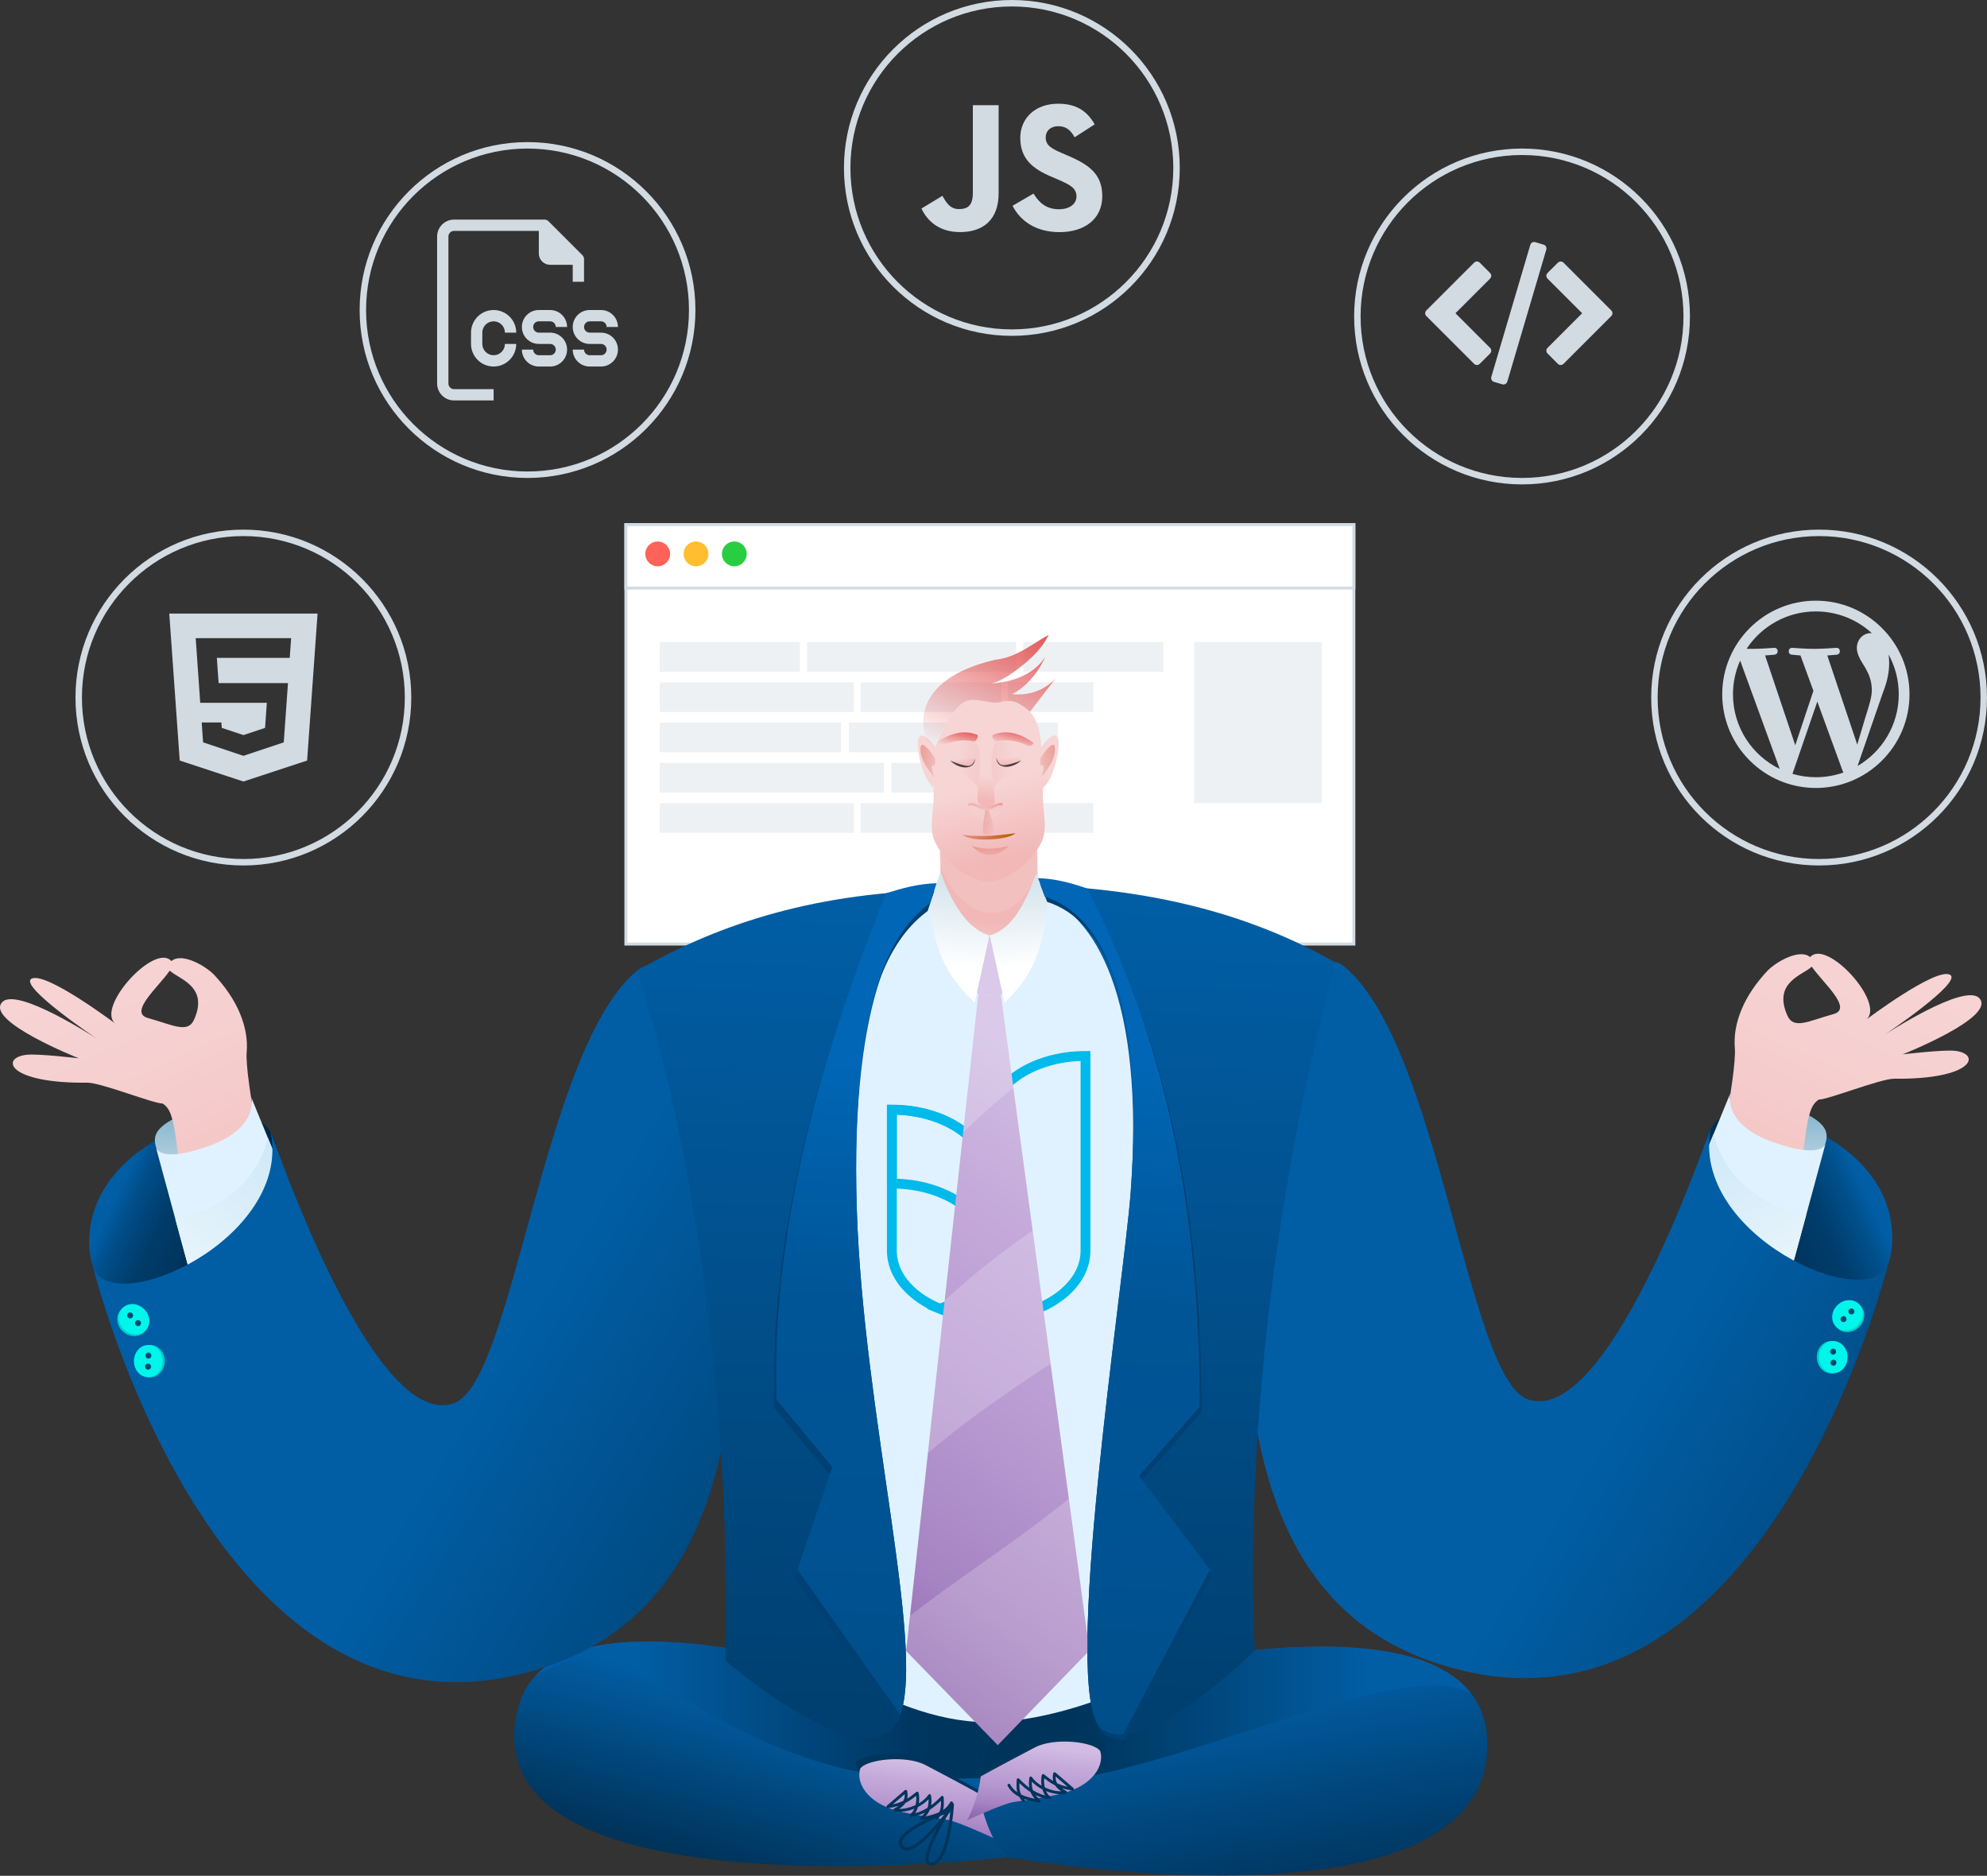 <svg width="303" height="286" viewBox="0 0 303 286" fill="none" xmlns="http://www.w3.org/2000/svg">
<rect x="0" y="0" width="303" height="286" fill="#333333" stroke="none"/>
<path d="M206.451 79.992H95.44V143.938H206.451V79.992Z" fill="white"/>
<path d="M206.677 144.164H95.215V79.766H206.677V144.164ZM95.666 143.712H206.226V80.217H95.666V143.712Z" fill="#D2DBE2"/>
<path d="M206.451 79.992H95.44V89.664H206.451V79.992Z" fill="white"/>
<path d="M206.677 89.889H95.215V79.766H206.677V89.889ZM95.666 89.438H206.226V80.217H95.666V89.438Z" fill="#D2DBE2"/>
<path d="M100.291 86.343C101.335 86.343 102.182 85.497 102.182 84.452C102.182 83.408 101.335 82.561 100.291 82.561C99.246 82.561 98.4 83.408 98.4 84.452C98.4 85.497 99.246 86.343 100.291 86.343Z" fill="#FF6259"/>
<path d="M106.135 86.343C107.179 86.343 108.026 85.497 108.026 84.452C108.026 83.408 107.179 82.561 106.135 82.561C105.09 82.561 104.243 83.408 104.243 84.452C104.243 85.497 105.09 86.343 106.135 86.343Z" fill="#FFBE2F"/>
<path d="M111.978 86.343C113.023 86.343 113.869 85.497 113.869 84.452C113.869 83.408 113.023 82.561 111.978 82.561C110.933 82.561 110.087 83.408 110.087 84.452C110.087 85.497 110.933 86.343 111.978 86.343Z" fill="#29CD41"/>
<path d="M121.967 97.887H100.594V102.41H121.967V97.887Z" fill="#EDF1F4"/>
<path d="M177.422 97.887H156.048V102.41H177.422V97.887Z" fill="#EDF1F4"/>
<path d="M154.934 97.887H123.08V102.41H154.934V97.887Z" fill="#EDF1F4"/>
<path d="M134.81 116.311H100.594V120.834H134.81V116.311Z" fill="#EDF1F4"/>
<path d="M157.294 116.311H135.92V120.834H157.294V116.311Z" fill="#EDF1F4"/>
<path d="M128.232 110.169H100.594V114.693H128.232V110.169Z" fill="#EDF1F4"/>
<path d="M161.3 110.169H129.446V114.693H161.3V110.169Z" fill="#EDF1F4"/>
<path d="M130.195 104.028H100.594V108.551H130.195V104.028Z" fill="#EDF1F4"/>
<path d="M166.734 104.028H153.698V108.551H166.734V104.028Z" fill="#EDF1F4"/>
<path d="M152.709 104.028H131.222V108.551H152.709V104.028Z" fill="#EDF1F4"/>
<path d="M130.195 122.453H100.594V126.976H130.195V122.453Z" fill="#EDF1F4"/>
<path d="M166.734 122.453H153.698V126.976H166.734V122.453Z" fill="#EDF1F4"/>
<path d="M152.709 122.453H131.222V126.976H152.709V122.453Z" fill="#EDF1F4"/>
<path d="M201.57 97.887H182.091V122.453H201.57V97.887Z" fill="#EDF1F4"/>
<path d="M155.159 263.68C155.159 263.68 85.348 235.9 79.029 260.354C70.618 292.905 153.632 283.161 153.632 283.161L155.159 263.68Z" fill="url(#paint0_linear_11100_4898)"/>
<path d="M81.678 255.47C86.603 252.869 93.088 250.641 97.167 253.927C104.459 259.801 121.307 270.131 137.29 270.941C144.753 271.32 150.542 271.168 154.593 270.899L155.16 263.68C155.159 263.68 96.016 240.146 81.678 255.47Z" fill="url(#paint1_linear_11100_4898)"/>
<path d="M153.223 259.255C153.223 259.255 227.399 236.73 226.8 266.389C226.201 296.047 153.632 283.161 153.632 283.161C146.71 275.431 149.501 267.359 153.223 259.255Z" fill="url(#paint2_linear_11100_4898)"/>
<path d="M224.346 258.222C211.566 241.539 153.222 259.255 153.222 259.255C151.307 263.424 149.639 267.585 149.413 271.695C152.313 272.467 158.061 272.747 169.275 270.131C189.525 265.406 215.681 253.079 224.346 258.222Z" fill="url(#paint3_linear_11100_4898)"/>
<path d="M149.401 273.547L149.097 272.84C149.097 272.84 146.451 271.334 140.706 268.334C137.698 266.764 131.407 267.399 130.449 268.811C131.711 273.175 133.228 274.293 136.527 275.349C139.181 276.198 145.685 276.58 145.685 276.58L149.401 273.547Z" fill="#00365C"/>
<path d="M149.401 273.546C149.401 273.546 146.851 272.11 141.107 269.11C138.099 267.54 132.128 268.254 131.169 269.667C130.525 271.688 132.062 274.83 136.927 276.125C138.548 276.556 141.939 277.09 144.378 277.445C145.989 277.68 151.467 280.235 151.467 280.235C151.467 280.235 149.78 277.13 149.401 273.546Z" fill="url(#paint4_linear_11100_4898)"/>
<path d="M140.487 277.505C140.405 277.505 140.328 277.459 140.29 277.382C140.248 277.296 140.267 277.192 140.337 277.126C140.602 276.878 140.845 276.635 141.046 276.362C140.357 276.708 139.666 276.919 138.965 276.996C138.868 277.007 138.774 276.951 138.738 276.86C138.701 276.769 138.73 276.665 138.807 276.605C139.07 276.401 139.276 276.108 139.425 275.769C138.413 276.178 137.311 276.35 136.404 276.168C136.314 276.15 136.244 276.078 136.23 275.987C136.216 275.897 136.26 275.807 136.339 275.762C136.6 275.616 136.823 275.474 137.011 275.335C136.544 275.484 136.027 275.598 135.424 275.683C135.328 275.696 135.234 275.645 135.194 275.556C135.154 275.467 135.177 275.363 135.251 275.299L137.984 272.951C138.044 272.9 138.126 272.884 138.201 272.911C138.275 272.938 138.329 273.002 138.343 273.08C138.419 273.517 138.421 273.899 138.339 274.245C138.786 273.97 139.229 273.636 139.728 273.229C139.788 273.181 139.868 273.166 139.94 273.192C140.012 273.219 140.065 273.279 140.081 273.354C140.183 273.838 140.197 274.405 140.109 274.956C140.714 274.6 141.234 274.151 141.576 273.648C141.627 273.573 141.718 273.537 141.807 273.557C141.895 273.578 141.961 273.65 141.974 273.739C142.06 274.341 142.055 274.84 141.982 275.266C142.493 274.89 143.006 274.431 143.525 273.888C143.586 273.825 143.678 273.804 143.76 273.834C143.842 273.865 143.898 273.942 143.902 274.029C143.942 274.857 143.957 275.43 143.813 275.964C144.371 275.591 144.674 275.182 144.895 274.772C144.953 274.665 145.086 274.626 145.192 274.684C145.299 274.741 145.339 274.874 145.28 274.981C144.872 275.737 144.26 276.259 143.533 276.633C143.404 276.861 143.235 277.096 143.018 277.357C142.94 277.45 142.802 277.462 142.709 277.384C142.616 277.306 142.604 277.168 142.682 277.075C142.715 277.036 142.746 276.997 142.777 276.959C142.071 277.214 141.298 277.375 140.522 277.501C140.511 277.504 140.499 277.505 140.487 277.505ZM141.793 275.931C141.632 276.323 141.403 276.647 141.135 276.945C142.028 276.762 142.704 276.541 143.224 276.295C143.475 275.8 143.511 275.326 143.487 274.551C142.92 275.105 142.357 275.564 141.793 275.931ZM139.984 275.514C139.882 275.855 139.737 276.175 139.544 276.451C140.175 276.302 140.802 276.033 141.431 275.641C141.559 275.28 141.621 274.856 141.593 274.328C141.168 274.791 140.606 275.197 139.984 275.514ZM137.109 275.805C137.912 275.821 138.807 275.601 139.61 275.221C139.724 274.76 139.756 274.261 139.71 273.807C139.135 274.261 138.613 274.622 138.051 274.909C137.84 275.226 137.53 275.518 137.109 275.805ZM137.961 273.55L136.141 275.113C136.751 274.983 137.263 274.807 137.741 274.576C137.931 274.252 137.984 273.92 137.961 273.55Z" fill="#00345B"/>
<path d="M138.282 282.144C137.891 282.144 137.568 281.991 137.323 281.689C137.074 281.382 136.995 281.022 137.097 280.646C137.676 278.506 144.343 275.975 144.627 275.869C144.725 275.832 144.836 275.863 144.899 275.946C144.962 276.03 144.963 276.145 144.901 276.23C144.727 276.469 140.609 282.084 138.321 282.144C138.308 282.143 138.295 282.144 138.282 282.144ZM144.013 276.62C141.817 277.522 137.931 279.375 137.554 280.77C137.491 281.001 137.534 281.198 137.69 281.389C137.849 281.585 138.052 281.677 138.309 281.669C139.809 281.63 142.583 278.457 144.013 276.62Z" fill="#00345B"/>
<path d="M142.022 284.434C141.582 284.434 141.365 284.217 141.26 284.032C141.109 283.767 140.651 282.96 142.812 278.829C143.856 276.835 145.022 275.005 145.033 274.987C145.091 274.897 145.203 274.856 145.305 274.889C145.408 274.922 145.475 275.02 145.469 275.128C145.468 275.151 145.337 277.421 144.88 279.672C144.245 282.794 143.298 284.397 142.064 284.434C142.05 284.434 142.036 284.434 142.022 284.434ZM144.919 276.066C143.214 278.864 141.143 282.867 141.671 283.798C141.716 283.878 141.8 283.966 142.049 283.96C143.005 283.93 143.845 282.376 144.414 279.582C144.684 278.26 144.839 276.929 144.919 276.066Z" fill="#00345B"/>
<path d="M273.686 170.985C259.933 165.415 259.933 175.239 259.933 175.239C259.933 175.239 266.126 201.294 271.332 204.811C276.54 208.328 284.903 199.488 287.942 192.658C288.58 191.223 291.742 178.298 273.686 170.985Z" fill="url(#paint5_linear_11100_4898)"/>
<path d="M263.854 169.104C263.854 169.104 264.871 165.706 272.09 168.393C278.56 170.801 278.842 172.41 278.417 174.154C277.993 175.897 274.667 178.664 269.759 176.632C264.851 174.602 263.854 169.104 263.854 169.104Z" fill="url(#paint6_linear_11100_4898)"/>
<path d="M260.631 183.763C261.402 180.434 264.868 163.597 264.547 159.808C264.219 155.935 266.023 151.729 269.499 148.04C270.776 146.684 274.428 144.56 276.03 145.93C278.546 143.068 287.561 152.969 284.6 155.446C284.6 155.446 295.14 147.516 297.334 148.608C299.467 149.67 287.368 157.786 287.368 157.786C287.368 157.786 299.538 149.801 301.816 152.182C304.56 155.051 290.136 160.757 290.136 160.757C290.136 160.757 296.38 160.016 298.117 160.217C302.199 160.689 300.939 164.606 288.853 164.471C286.803 164.448 278.671 167.694 277.375 167.644C275.045 169.064 275.687 173.315 272.706 191.622C272.139 195.107 259.969 186.623 260.631 183.763ZM272.571 154.862C273.538 157.01 275.801 155.663 279.604 154.612C282.632 153.776 277.917 149.795 276.278 147.383C275.007 148.647 270.259 149.726 272.571 154.862Z" fill="url(#paint7_linear_11100_4898)"/>
<path d="M255.548 186.94L263.854 166.699C263.854 166.699 262.584 171.302 270.163 174.061C278.179 176.98 278.419 174.229 278.419 174.229L271.199 200.828L255.548 186.94Z" fill="url(#paint8_linear_11100_4898)"/>
<path d="M271.2 200.828L255.548 186.94L261.3 172.922C263.727 182.279 272.63 184.72 275.425 185.262L271.2 200.828Z" fill="url(#paint9_linear_11100_4898)"/>
<path d="M260.902 171.909C259.868 174.677 245.06 217.663 232.949 213.352C223.85 210.113 219.367 159.175 204.997 147.383C195.072 139.239 189.807 198.793 190.284 206.324C192.192 236.512 204.322 248.627 218.816 253.494C268.817 270.284 287.942 192.656 287.942 192.656C284.999 200.573 257.559 188.202 260.902 171.909Z" fill="url(#paint10_linear_11100_4898)"/>
<path d="M283.444 202.383C284.435 201.453 284.568 199.986 283.741 199.105C282.915 198.225 281.442 198.265 280.451 199.195C279.461 200.124 279.328 201.592 280.154 202.472C280.981 203.353 282.454 203.313 283.444 202.383Z" fill="#00CEC6"/>
<path d="M283.221 202.144C284.211 201.214 284.344 199.747 283.518 198.866C282.692 197.986 281.219 198.026 280.229 198.955C279.238 199.885 279.105 201.352 279.932 202.233C280.758 203.114 282.231 203.074 283.221 202.144Z" fill="#00F5EB"/>
<path d="M282.136 200.38C282.367 200.485 282.64 200.384 282.745 200.153C282.849 199.922 282.748 199.649 282.517 199.544C282.286 199.439 282.013 199.541 281.908 199.772C281.802 200.003 281.905 200.275 282.136 200.38Z" fill="url(#paint11_linear_11100_4898)"/>
<path d="M280.933 201.555C281.164 201.66 281.436 201.559 281.542 201.327C281.646 201.096 281.545 200.824 281.314 200.719C281.083 200.614 280.811 200.715 280.705 200.947C280.6 201.178 280.702 201.45 280.933 201.555Z" fill="url(#paint12_linear_11100_4898)"/>
<path d="M279.258 209.388C280.466 209.378 281.434 208.267 281.422 206.909C281.41 205.55 280.421 204.458 279.214 204.469C278.006 204.48 277.037 205.59 277.049 206.948C277.062 208.307 278.05 209.399 279.258 209.388Z" fill="#00CEC6"/>
<path d="M277.367 206.941C277.378 208.299 278.367 209.391 279.575 209.38C280.782 209.369 281.751 208.259 281.739 206.901C281.728 205.542 280.739 204.45 279.531 204.461C278.323 204.472 277.355 205.583 277.367 206.941Z" fill="#00F5EB"/>
<path d="M279.399 207.339C279.165 207.437 279.055 207.707 279.154 207.941C279.253 208.174 279.523 208.284 279.756 208.185C279.99 208.086 280.1 207.817 280.001 207.583C279.903 207.35 279.633 207.24 279.399 207.339Z" fill="url(#paint13_linear_11100_4898)"/>
<path d="M279.35 205.657C279.116 205.755 279.006 206.025 279.105 206.259C279.203 206.493 279.473 206.603 279.707 206.504C279.94 206.405 280.051 206.135 279.951 205.902C279.853 205.668 279.583 205.559 279.35 205.657Z" fill="url(#paint14_linear_11100_4898)"/>
<path d="M118.232 248.361C118.232 248.361 130.242 194.162 114.518 144.617C132.729 130.739 186.886 134.777 183.723 150.086C171.03 211.512 184.51 251.064 184.51 251.064C184.51 251.064 166.137 262.569 150.489 262.569C134.841 262.569 118.232 248.361 118.232 248.361Z" fill="url(#paint15_linear_11100_4898)"/>
<path d="M158.19 125.609L143.131 125.301C143.131 125.301 143.904 137.306 142.952 137.97C140.713 139.53 150.771 150.398 150.771 150.398C150.771 150.398 160.311 140.52 158.636 137.943C158.02 136.998 158.19 125.609 158.19 125.609Z" fill="url(#paint16_linear_11100_4898)"/>
<path opacity="0.3" d="M158.19 125.609L143.194 125.302L143.134 125.343C143.16 125.746 143.362 129.041 143.416 132.167C144.872 135.489 147.301 139.042 151.059 139.191C154.342 139.322 156.666 136.459 158.218 133.336C158.127 129.822 158.19 125.609 158.19 125.609Z" fill="url(#paint17_linear_11100_4898)"/>
<path d="M159.093 120.032C161.177 118.74 163.251 107.957 158.762 113.912C158.662 109.695 156.965 107.449 153.972 106.783C150.391 107.651 149.648 106.451 147.653 106.783C145.657 107.116 143.069 112.296 142.641 113.912C138.152 107.956 140.226 118.74 142.31 120.032C142.666 122.988 141.481 125.871 142.518 128.239C143.663 130.856 147.344 134.393 150.702 134.393C154.061 134.393 157.741 130.856 158.887 128.239C159.922 125.871 158.736 122.988 159.093 120.032Z" fill="url(#paint18_linear_11100_4898)"/>
<path d="M157.081 108.509L160.956 103.446C158.143 106.486 154.368 105.824 154.368 105.824C157.869 104.011 159.4 100.113 159.4 100.113C157.106 103.861 151.98 104.184 151.012 104.212C151.511 104.169 153.214 103.786 156.656 100.828C158.423 99.308 159.384 97.913 159.906 96.806C157.468 98.117 155.072 100.244 151.777 100.59C134.248 104.65 142.997 117.426 142.733 113.102C146.818 105.291 147.468 106.625 151.311 107.116C153.449 107.279 153.983 105.824 157.081 108.509Z" fill="url(#paint19_linear_11100_4898)"/>
<path d="M147.641 122.79C147.524 122.408 148.163 122.342 148.732 122.569C149.238 122.77 149.857 122.961 150.397 122.961C150.905 122.961 151.522 122.757 152.024 122.548C152.553 122.327 153.078 122.358 152.864 122.712C152.65 123.065 152.548 122.557 151.951 122.944C151.51 123.23 151.118 123.48 150.551 123.479C149.722 123.479 148.987 123.155 148.584 122.912C147.913 122.509 147.758 123.171 147.641 122.79Z" fill="url(#paint20_linear_11100_4898)"/>
<path d="M146.802 127.268C146.802 127.268 147.999 127.52 150.71 127.445C152.035 127.409 154.858 127.042 154.858 127.042C154.858 127.042 154.104 127.868 150.836 127.993C147.412 128.124 146.802 127.268 146.802 127.268Z" fill="url(#paint21_linear_11100_4898)"/>
<path d="M149.959 113.758C149.959 113.758 148.788 121.847 149.114 122.284C150.173 123.709 151.735 122.695 151.729 122.291L150.91 113.874L149.959 113.758Z" fill="url(#paint22_linear_11100_4898)"/>
<path d="M155.752 115.932C155.752 115.932 152.727 116.987 151.95 115.516C151.922 117.268 154.214 117.341 155.752 115.932Z" fill="black"/>
<path d="M155.752 115.933C155.752 115.933 154.203 113.896 152.913 114.489C151.623 115.08 151.95 115.517 151.95 115.517C151.95 115.517 152.119 116.693 153.057 116.671C153.995 116.648 155.752 115.933 155.752 115.933Z" fill="url(#paint23_linear_11100_4898)"/>
<path d="M144.872 115.942C144.872 115.942 147.85 117.105 148.688 115.663C148.644 117.414 146.35 117.405 144.872 115.942Z" fill="black"/>
<path d="M144.872 115.942C144.872 115.942 146.505 113.963 147.769 114.602C149.034 115.24 148.689 115.664 148.689 115.664C148.689 115.664 148.471 116.834 147.535 116.777C146.598 116.72 144.872 115.942 144.872 115.942Z" fill="url(#paint24_linear_11100_4898)"/>
<path d="M148.607 113.049C148.819 113.086 149.324 112.171 149.016 112.043C145.789 110.702 142.807 113.309 142.807 113.309C142.807 113.309 143.211 113.935 143.687 113.709C145.402 112.897 146.674 112.709 148.607 113.049Z" fill="url(#paint25_linear_11100_4898)"/>
<path d="M151.831 113.049C151.619 113.086 151.113 112.171 151.421 112.043C154.649 110.702 157.631 113.309 157.631 113.309C157.631 113.309 157.227 113.935 156.75 113.709C155.036 112.897 153.764 112.709 151.831 113.049Z" fill="url(#paint26_linear_11100_4898)"/>
<path opacity="0.3" d="M147.641 122.79C147.524 122.408 148.163 122.342 148.732 122.569C149.238 122.77 149.857 122.961 150.397 122.961C150.905 122.961 151.522 122.758 152.024 122.549C152.553 122.328 152.849 122.306 152.864 122.712C152.913 123.982 151.326 125.222 150.551 125.222C149.057 125.222 147.758 123.171 147.641 122.79Z" fill="url(#paint27_linear_11100_4898)"/>
<path d="M158.662 115.576C158.662 115.576 160.624 112.568 160.845 113.875C161.193 115.936 158.766 118.479 158.766 118.479C158.766 118.479 159.474 116.643 158.957 116.721C158.439 116.8 158.662 115.576 158.662 115.576Z" fill="url(#paint28_linear_11100_4898)"/>
<path d="M142.578 115.576C142.578 115.576 140.616 112.568 140.395 113.875C140.046 115.936 142.474 118.479 142.474 118.479C142.474 118.479 141.766 116.643 142.283 116.721C142.8 116.8 142.578 115.576 142.578 115.576Z" fill="url(#paint29_linear_11100_4898)"/>
<path opacity="0.3" d="M143.009 115.626C143.009 115.626 147.374 112.19 148.727 113.229C150.079 114.269 149.114 120.22 149.114 120.22C149.114 120.22 147.765 117.967 145.844 117.777C142.419 117.439 143.009 115.626 143.009 115.626Z" fill="url(#paint30_linear_11100_4898)"/>
<path opacity="0.3" d="M157.626 115.626C157.626 115.626 153.26 112.19 151.907 113.229C150.555 114.269 151.519 120.22 151.519 120.22C151.519 120.22 152.87 117.967 154.791 117.777C158.214 117.439 157.626 115.626 157.626 115.626Z" fill="url(#paint31_linear_11100_4898)"/>
<path d="M148.181 128.977C148.181 128.977 149.312 129.375 150.767 129.391C152.138 129.406 153.852 128.977 153.852 128.977C153.852 128.977 152.638 130.364 150.909 130.38C149.466 130.393 148.181 128.977 148.181 128.977Z" fill="url(#paint32_linear_11100_4898)"/>
<path opacity="0.5" d="M150.252 123.419C150.252 123.419 149.633 126.949 149.999 127.102C150.364 127.256 150.929 127.446 151.402 126.939C151.75 126.567 151.278 124.872 150.712 123.451C150.351 123.636 150.252 123.419 150.252 123.419Z" fill="url(#paint33_linear_11100_4898)"/>
<path d="M150.766 180.455V179.432C150.766 173.776 144.154 169.193 136 169.193V190.695C136 196.35 142.611 200.934 150.766 200.934" stroke="#00BAEB" stroke-width="1.5" stroke-miterlimit="10"/>
<path d="M150.766 180.455V179.432C150.766 173.776 144.154 169.193 136 169.193V180.455C144.154 180.455 150.766 185.039 150.766 190.695V191.718" stroke="#00BAEB" stroke-width="1.5" stroke-miterlimit="10"/>
<path d="M165.53 161C157.376 161 150.764 165.584 150.764 171.239V179.43V180.453V190.693C150.764 194.482 147.794 197.789 143.382 199.559C145.554 200.43 148.075 200.932 150.764 200.932C158.919 200.932 165.53 196.348 165.53 190.693V161Z" stroke="#00BAEB" stroke-width="1.5" stroke-miterlimit="10"/>
<path d="M28.478 171.59C42.231 166.021 42.231 175.844 42.231 175.844C42.231 175.844 36.038 201.899 30.832 205.416C25.624 208.933 17.261 200.093 14.223 193.263C13.584 191.829 10.421 178.903 28.478 171.59Z" fill="url(#paint34_linear_11100_4898)"/>
<path d="M38.31 169.709C38.31 169.709 37.293 166.311 30.074 168.997C23.604 171.406 23.322 173.015 23.747 174.759C24.171 176.502 27.497 179.269 32.405 177.237C37.313 175.206 38.31 169.709 38.31 169.709Z" fill="url(#paint35_linear_11100_4898)"/>
<path d="M41.533 184.369C40.762 181.04 37.296 164.203 37.617 160.414C37.945 156.54 36.141 152.334 32.665 148.645C31.388 147.289 27.735 145.165 26.134 146.536C23.618 143.673 14.603 153.575 17.564 156.052C17.564 156.052 7.024 148.121 4.83 149.213C2.697 150.276 14.796 158.392 14.796 158.392C14.796 158.392 2.625 150.406 0.347 152.787C-2.397 155.656 12.028 161.362 12.028 161.362C12.028 161.362 5.783 160.62 4.046 160.822C-0.035 161.294 1.224 165.211 13.31 165.075C15.36 165.052 23.492 168.299 24.788 168.249C27.119 169.668 26.476 173.92 29.457 192.227C30.025 195.712 42.195 187.228 41.533 184.369ZM29.593 155.468C28.626 157.615 26.363 156.269 22.56 155.217C19.532 154.381 24.247 150.401 25.886 147.988C27.157 149.252 31.905 150.331 29.593 155.468Z" fill="url(#paint36_linear_11100_4898)"/>
<path d="M46.616 187.545L38.31 167.304C38.31 167.304 39.581 171.907 32.001 174.666C23.985 177.585 23.746 174.834 23.746 174.834L30.965 201.433L46.616 187.545Z" fill="url(#paint37_linear_11100_4898)"/>
<path d="M30.965 201.433L46.617 187.545L40.864 173.527C38.437 182.884 29.534 185.325 26.74 185.867L30.965 201.433Z" fill="url(#paint38_linear_11100_4898)"/>
<path d="M41.261 172.515C42.296 175.282 57.103 218.268 69.214 213.957C78.314 210.719 82.796 159.781 97.166 147.988C107.091 139.845 112.356 199.399 111.88 206.93C109.971 237.117 97.841 249.233 83.348 254.099C33.346 270.89 14.221 193.262 14.221 193.262C17.165 201.178 44.605 188.807 41.261 172.515Z" fill="url(#paint39_linear_11100_4898)"/>
<path d="M22.006 203.079C22.833 202.198 22.7 200.731 21.709 199.801C20.719 198.871 19.246 198.831 18.419 199.712C17.593 200.592 17.726 202.059 18.716 202.989C19.707 203.919 21.18 203.959 22.006 203.079Z" fill="#00CEC6"/>
<path d="M18.943 202.749C17.953 201.82 17.82 200.352 18.646 199.471C19.472 198.591 20.945 198.631 21.936 199.56C22.926 200.49 23.059 201.958 22.233 202.838C21.407 203.718 19.934 203.678 18.943 202.749Z" fill="#00F5EB"/>
<path d="M20.028 200.985C19.797 201.09 19.526 200.988 19.42 200.757C19.315 200.526 19.416 200.253 19.648 200.148C19.879 200.043 20.15 200.145 20.256 200.376C20.361 200.607 20.259 200.88 20.028 200.985Z" fill="url(#paint40_linear_11100_4898)"/>
<path d="M21.231 202.16C21 202.265 20.727 202.164 20.622 201.933C20.517 201.702 20.619 201.429 20.85 201.324C21.081 201.219 21.353 201.321 21.459 201.552C21.564 201.783 21.461 202.055 21.231 202.16Z" fill="url(#paint41_linear_11100_4898)"/>
<path d="M25.13 207.548C25.143 206.189 24.174 205.079 22.966 205.068C21.759 205.057 20.77 206.15 20.758 207.508C20.745 208.867 21.714 209.977 22.922 209.988C24.129 209.999 25.118 208.906 25.13 207.548Z" fill="#00CEC6"/>
<path d="M24.797 207.546C24.786 208.905 23.797 209.997 22.589 209.986C21.382 209.975 20.413 208.865 20.425 207.506C20.436 206.148 21.425 205.056 22.633 205.067C23.84 205.078 24.809 206.187 24.797 207.546Z" fill="#00F5EB"/>
<path d="M22.765 207.943C22.999 208.041 23.109 208.311 23.01 208.545C22.912 208.778 22.642 208.888 22.408 208.789C22.174 208.691 22.064 208.421 22.163 208.187C22.262 207.954 22.531 207.845 22.765 207.943Z" fill="url(#paint42_linear_11100_4898)"/>
<path d="M22.814 206.263C23.048 206.361 23.158 206.631 23.059 206.865C22.961 207.098 22.691 207.208 22.457 207.109C22.223 207.011 22.113 206.741 22.212 206.507C22.311 206.274 22.58 206.164 22.814 206.263Z" fill="url(#paint43_linear_11100_4898)"/>
<path d="M143.125 135.727C122.825 136.204 108.436 141.514 97.166 147.988C112.891 197.534 110.619 253.192 110.619 253.192C110.619 253.192 131.988 271.577 136.857 262.414C141.727 253.251 131.661 216.457 130.654 184.368C129.595 150.561 137.342 140.24 142.403 136.467C142.641 136.291 143.075 136.203 143.125 135.727Z" fill="url(#paint44_linear_11100_4898)"/>
<path d="M203.676 146.78C189.775 138.782 174.186 135.501 157.988 134.962C157.931 135.908 158.381 136.391 158.381 136.391C167.04 139.119 174.613 152.215 172.415 181.84C171.38 195.798 161.612 258.383 167.923 263.514C174.235 268.646 191.376 251.587 191.376 251.587C191.376 251.587 187.992 204.809 203.676 146.78Z" fill="url(#paint45_linear_11100_4898)"/>
<path d="M148.093 150.221L150.602 142.659H151.361L153.746 149.748L152.632 151.773L149.189 151.605L148.093 150.221Z" fill="#DAC9E9"/>
<path d="M141.822 137.692L143.409 132.896C145.44 138.608 147.949 141.759 150.883 142.625L148.636 152.854C145.087 149.572 142.258 145.446 141.822 137.692Z" fill="url(#paint46_linear_11100_4898)"/>
<path d="M159.678 137.675L158.011 133.14C155.98 138.852 153.862 141.759 150.928 142.625L153.176 152.854C156.724 149.571 159.242 145.43 159.678 137.675Z" fill="url(#paint47_linear_11100_4898)"/>
<path d="M149.189 151.605L138.179 251.722L152.147 266.08L166.116 251.663L152.632 151.769L149.189 151.605Z" fill="url(#paint48_linear_11100_4898)"/>
<path opacity="0.2" d="M152.632 151.769L149.189 151.604L146.874 172.654C149.315 170.263 151.879 167.997 154.529 165.823L152.632 151.769Z" fill="white"/>
<path opacity="0.2" d="M160.359 230.578C153.136 236.224 145.694 240.953 138.769 246.351L138.178 251.723L152.146 266.081L166.115 251.664L162.992 228.529C162.112 229.203 161.235 229.886 160.359 230.578Z" fill="white"/>
<path opacity="0.2" d="M160.211 207.912L157.471 187.611C152.722 190.874 148.235 194.425 144.055 198.29L141.498 221.542C143.436 219.904 145.441 218.304 147.537 216.721C151.805 213.54 156.011 210.673 160.211 207.912Z" fill="white"/>
<path d="M173.993 225.807L183.215 215.274C183.336 184.93 177.794 158.447 166.018 136.216C163.321 135.312 161.182 134.755 158.59 134.668L159.686 137.516C168.344 140.244 174.915 152.991 172.717 182.616C171.682 196.574 161.915 259.159 168.226 264.29C169.141 265.034 170.283 265.311 171.568 265.242L184.812 240.12L173.993 225.807Z" fill="#004072"/>
<path d="M173.691 225.029L182.913 214.497C183.034 184.152 177.492 157.67 165.716 135.439C163.018 134.534 160.88 133.978 158.287 133.891L159.384 136.738C168.042 139.467 174.613 152.214 172.415 181.839C171.38 195.796 161.612 258.382 167.924 263.513C168.839 264.257 169.98 264.534 171.265 264.465L184.51 239.342L173.691 225.029Z" fill="url(#paint49_linear_11100_4898)"/>
<path d="M141.459 138.901L142.459 135.877C139.685 135.942 137.224 136.645 134.767 137.395C124.027 163.926 117.285 189.849 118.055 214.627L126.543 224.89L121.244 240.554L136.919 262.654C140.725 252.096 131.266 216.635 130.291 185.579C129.232 151.772 136.398 142.675 141.459 138.901Z" fill="#004072"/>
<path d="M141.822 137.692L142.822 134.667C140.049 134.732 137.587 135.435 135.13 136.185C124.39 162.717 117.648 188.64 118.418 213.418L126.906 223.68L121.607 239.344L137.282 261.444C141.088 250.886 131.629 215.425 130.654 184.369C129.595 150.562 136.761 141.465 141.822 137.692Z" fill="url(#paint50_linear_11100_4898)"/>
<path d="M149.54 270.859L149.845 270.152C149.845 270.152 152.491 268.646 158.236 265.646C161.243 264.076 167.534 264.711 168.492 266.123C167.23 270.487 165.713 271.605 162.415 272.661C159.76 273.51 153.256 273.892 153.256 273.892L149.54 270.859Z" fill="#00365C"/>
<path d="M149.54 270.858C149.54 270.858 152.09 269.422 157.834 266.422C160.842 264.852 166.813 265.566 167.772 266.979C168.417 269 166.879 272.142 162.014 273.437C160.392 273.868 157.002 274.402 154.563 274.757C152.952 274.992 147.474 277.547 147.474 277.547C147.474 277.547 149.161 274.442 149.54 270.858Z" fill="url(#paint51_linear_11100_4898)"/>
<path d="M158.454 274.817C158.442 274.817 158.43 274.816 158.419 274.815C157.642 274.688 156.87 274.528 156.164 274.273C156.194 274.311 156.225 274.349 156.258 274.389C156.336 274.482 156.324 274.62 156.231 274.698C156.138 274.776 156 274.763 155.922 274.671C155.704 274.41 155.535 274.174 155.407 273.947C154.681 273.573 154.069 273.051 153.66 272.295C153.602 272.188 153.642 272.055 153.748 271.998C153.854 271.94 153.987 271.98 154.045 272.086C154.311 272.579 154.682 272.964 155.125 273.267C154.984 272.738 154.999 272.164 155.039 271.343C155.043 271.255 155.099 271.178 155.181 271.148C155.263 271.117 155.355 271.139 155.416 271.202C155.935 271.745 156.448 272.203 156.959 272.58C156.886 272.153 156.881 271.655 156.966 271.053C156.979 270.963 157.046 270.891 157.134 270.871C157.222 270.851 157.313 270.886 157.364 270.962C157.706 271.464 158.226 271.914 158.831 272.27C158.744 271.718 158.757 271.152 158.859 270.668C158.875 270.593 158.928 270.532 159 270.506C159.072 270.481 159.152 270.494 159.212 270.543C159.711 270.95 160.154 271.284 160.601 271.559C160.519 271.213 160.521 270.83 160.597 270.394C160.611 270.316 160.665 270.251 160.74 270.225C160.814 270.198 160.896 270.214 160.956 270.265L163.69 272.613C163.763 272.677 163.787 272.781 163.746 272.87C163.706 272.958 163.613 273.009 163.516 272.997C162.913 272.912 162.396 272.798 161.929 272.649C162.118 272.788 162.34 272.931 162.602 273.076C162.682 273.121 162.725 273.211 162.711 273.301C162.697 273.392 162.627 273.464 162.537 273.482C161.63 273.664 160.528 273.491 159.516 273.083C159.665 273.421 159.87 273.713 160.134 273.917C160.212 273.978 160.24 274.082 160.204 274.173C160.167 274.265 160.075 274.32 159.977 274.309C159.275 274.231 158.584 274.021 157.896 273.675C158.097 273.948 158.34 274.192 158.605 274.44C158.675 274.506 158.694 274.61 158.651 274.696C158.613 274.771 158.536 274.817 158.454 274.817ZM155.719 273.609C156.346 273.915 157.065 274.112 157.808 274.259C157.54 273.961 157.309 273.636 157.148 273.242C156.584 272.876 156.021 272.417 155.455 271.863C155.43 272.64 155.466 273.113 155.719 273.609ZM157.509 272.953C158.138 273.345 158.765 273.614 159.396 273.763C159.203 273.487 159.058 273.167 158.956 272.826C158.334 272.509 157.772 272.103 157.347 271.64C157.32 272.168 157.382 272.592 157.509 272.953ZM159.331 272.533C160.134 272.913 161.028 273.133 161.832 273.116C161.411 272.829 161.101 272.537 160.89 272.22C160.328 271.934 159.806 271.572 159.231 271.118C159.185 271.573 159.217 272.071 159.331 272.533ZM161.2 271.888C161.678 272.12 162.19 272.295 162.801 272.425L160.981 270.862C160.957 271.231 161.01 271.564 161.2 271.888Z" fill="#00345B"/>
<circle cx="37.113" cy="106.355" r="25.111" stroke="#D2DBE2" stroke-width="0.985"/>
<g clip-path="url(#clip0_11100_4898)">
<path d="M27.405 115.959L37.119 119.157L46.833 115.959L48.426 93.553H25.811L27.405 115.959ZM44.395 97.303L44.181 100.304H33.067L33.338 104.154H43.914L43.27 113.186L37.119 115.241L30.968 113.186L30.758 110.155H33.758L33.819 110.98L37.119 112.075L40.42 110.98L40.689 107.155H30.533L29.843 97.303H44.395Z" fill="#D2DBE2"/>
</g>
<circle cx="80.443" cy="47.269" r="25.111" stroke="#D2DBE2" stroke-width="0.985"/>
<g clip-path="url(#clip1_11100_4898)">
<path d="M75.273 48.992C76.225 48.992 76.996 49.764 76.996 50.715H78.72C78.72 48.812 77.177 47.269 75.273 47.269C73.37 47.269 71.826 48.812 71.826 50.715V52.439C71.826 54.342 73.37 55.885 75.273 55.885C77.177 55.885 78.72 54.342 78.72 52.439H76.996C76.996 53.39 76.225 54.162 75.273 54.162C74.321 54.162 73.55 53.39 73.55 52.439V50.715C73.55 49.764 74.321 48.992 75.273 48.992Z" fill="#D2DBE2"/>
<path d="M68.38 58.47V36.067C68.38 35.591 68.765 35.205 69.241 35.205H82.166V38.652C82.166 39.604 82.938 40.375 83.89 40.375H87.336V42.96H89.06V39.514C89.061 39.285 88.971 39.064 88.81 38.902L83.64 33.732C83.477 33.571 83.257 33.481 83.028 33.482H69.241C67.814 33.482 66.656 34.639 66.656 36.067V58.47C66.656 59.898 67.814 61.055 69.241 61.055H75.273V59.332H69.241C68.765 59.332 68.38 58.946 68.38 58.47Z" fill="#D2DBE2"/>
<path d="M91.645 50.715H89.921C89.445 50.715 89.06 50.33 89.06 49.854C89.06 49.378 89.445 48.992 89.921 48.992H91.645C92.121 48.992 92.506 49.378 92.506 49.854H94.23C94.23 48.426 93.073 47.269 91.645 47.269H89.921C88.494 47.269 87.336 48.426 87.336 49.854C87.336 51.281 88.494 52.439 89.921 52.439H91.645C92.121 52.439 92.506 52.824 92.506 53.3C92.506 53.776 92.121 54.162 91.645 54.162H89.921C89.445 54.162 89.06 53.776 89.06 53.3H87.336C87.336 54.728 88.494 55.885 89.921 55.885H91.645C93.073 55.885 94.23 54.728 94.23 53.3C94.23 51.873 93.073 50.715 91.645 50.715Z" fill="#D2DBE2"/>
<path d="M82.166 48.992H83.89C84.366 48.992 84.751 49.378 84.751 49.854H86.475C86.475 48.426 85.317 47.269 83.89 47.269H82.166C80.739 47.269 79.581 48.426 79.581 49.854C79.581 51.281 80.739 52.439 82.166 52.439H83.89C84.366 52.439 84.751 52.824 84.751 53.3C84.751 53.776 84.366 54.162 83.89 54.162H82.166C81.69 54.162 81.305 53.776 81.305 53.3H79.581C79.581 54.728 80.739 55.885 82.166 55.885H83.89C85.317 55.885 86.475 54.728 86.475 53.3C86.475 51.873 85.317 50.715 83.89 50.715H82.166C81.69 50.715 81.305 50.33 81.305 49.854C81.305 49.378 81.691 48.992 82.166 48.992Z" fill="#D2DBE2"/>
</g>
<circle cx="154.3" cy="25.604" r="25.111" stroke="#D2DBE2" stroke-width="0.985"/>
<g clip-path="url(#clip2_11100_4898)">
<path d="M157.603 29.516C158.446 30.892 159.542 31.904 161.481 31.904C163.11 31.904 164.151 31.089 164.151 29.964C164.151 28.616 163.082 28.139 161.289 27.354L160.306 26.933C157.469 25.724 155.584 24.21 155.584 21.009C155.584 18.06 157.83 15.815 161.342 15.815C163.841 15.815 165.639 16.685 166.933 18.963L163.872 20.929C163.198 19.72 162.471 19.244 161.342 19.244C160.19 19.244 159.46 19.975 159.46 20.929C159.46 22.108 160.191 22.586 161.878 23.316L162.86 23.737C166.201 25.17 168.087 26.63 168.087 29.914C168.087 33.453 165.306 35.393 161.572 35.393C157.921 35.393 155.562 33.653 154.408 31.372L157.603 29.516ZM143.714 29.857C144.332 30.952 144.894 31.879 146.244 31.879C147.536 31.879 148.351 31.373 148.351 29.408V16.04H152.283V29.461C152.283 33.532 149.896 35.385 146.412 35.385C143.264 35.385 141.441 33.756 140.514 31.794L143.714 29.857Z" fill="#D2DBE2"/>
</g>
<circle cx="232.097" cy="48.253" r="25.111" stroke="#D2DBE2" stroke-width="0.985"/>
<g clip-path="url(#clip3_11100_4898)">
<path d="M245.707 47.332L238.418 40.044C238.191 39.817 237.79 39.817 237.564 40.044L235.984 41.624C235.748 41.86 235.748 42.242 235.984 42.478L241.265 47.759L235.984 53.041C235.748 53.277 235.748 53.66 235.984 53.896L237.564 55.476C237.677 55.589 237.831 55.653 237.991 55.653C238.151 55.653 238.305 55.589 238.419 55.476L245.707 48.188C245.943 47.951 245.943 47.568 245.707 47.332Z" fill="#D2DBE2"/>
<path d="M227.225 53.041L221.944 47.76L227.226 42.479C227.339 42.366 227.403 42.212 227.403 42.052C227.403 41.892 227.339 41.738 227.226 41.624L225.646 40.044C225.532 39.931 225.378 39.867 225.218 39.867C225.058 39.867 224.904 39.931 224.791 40.044L217.502 47.332C217.266 47.568 217.266 47.951 217.502 48.187L224.791 55.475C224.904 55.589 225.058 55.653 225.218 55.653C225.378 55.653 225.532 55.589 225.645 55.475L227.225 53.895C227.461 53.66 227.461 53.277 227.225 53.041Z" fill="#D2DBE2"/>
<path d="M235.749 37.592C235.672 37.451 235.543 37.347 235.389 37.301L234.108 36.923C233.789 36.828 233.452 37.012 233.358 37.332L227.411 57.471C227.366 57.624 227.383 57.79 227.46 57.93C227.536 58.071 227.666 58.176 227.819 58.221L229.1 58.599C229.157 58.616 229.215 58.624 229.272 58.624C229.532 58.624 229.773 58.454 229.851 58.191L235.798 38.052C235.843 37.898 235.826 37.733 235.749 37.592Z" fill="#D2DBE2"/>
</g>
<circle cx="277.396" cy="106.355" r="25.111" stroke="#D2DBE2" stroke-width="0.985"/>
<g clip-path="url(#clip4_11100_4898)">
<path d="M276.904 91.583C269.03 91.583 262.625 97.988 262.625 105.862C262.625 113.736 269.03 120.141 276.904 120.141C284.777 120.141 291.182 113.736 291.182 105.862C291.182 97.989 284.777 91.583 276.904 91.583ZM264.264 105.862C264.264 104.029 264.657 102.289 265.359 100.718L271.388 117.237C267.172 115.189 264.264 110.865 264.264 105.862ZM276.904 118.503C275.663 118.503 274.466 118.32 273.333 117.988L277.125 106.968L281.012 117.611C281.036 117.674 281.067 117.731 281.101 117.786C279.788 118.248 278.376 118.503 276.904 118.503ZM278.646 99.936C279.407 99.895 280.092 99.815 280.092 99.815C280.773 99.734 280.694 98.734 280.012 98.774C280.012 98.774 277.964 98.934 276.643 98.934C275.401 98.934 273.313 98.774 273.313 98.774C272.633 98.734 272.553 99.775 273.234 99.815C273.234 99.815 273.878 99.895 274.559 99.936L276.528 105.331L273.762 113.627L269.16 99.936C269.922 99.896 270.607 99.816 270.607 99.816C271.287 99.735 271.208 98.734 270.526 98.775C270.526 98.775 268.479 98.935 267.157 98.935C266.919 98.935 266.64 98.929 266.344 98.92C268.603 95.488 272.488 93.222 276.904 93.222C280.195 93.222 283.191 94.48 285.44 96.54C285.384 96.537 285.332 96.53 285.275 96.53C284.034 96.53 283.153 97.612 283.153 98.773C283.153 99.815 283.752 100.696 284.394 101.737C284.875 102.58 285.436 103.662 285.436 105.224C285.436 106.306 285.021 107.561 284.474 109.31L283.213 113.523L278.646 99.936ZM283.258 116.787L287.119 105.624C287.841 103.821 288.08 102.379 288.08 101.097C288.08 100.632 288.049 100.199 287.995 99.797C288.983 101.597 289.544 103.664 289.544 105.862C289.544 110.525 287.016 114.596 283.258 116.787Z" fill="#D2DBE2"/>
</g>
<defs>
<linearGradient id="paint0_linear_11100_4898" x1="121.896" y1="252.072" x2="110.553" y2="292.178" gradientUnits="userSpaceOnUse">
<stop offset="0.201" stop-color="#015EA5"/>
<stop offset="0.81" stop-color="#00345B"/>
</linearGradient>
<linearGradient id="paint1_linear_11100_4898" x1="81.677" y1="260.728" x2="155.159" y2="260.728" gradientUnits="userSpaceOnUse">
<stop offset="0.201" stop-color="#015EA5"/>
<stop offset="0.81" stop-color="#00355E"/>
</linearGradient>
<linearGradient id="paint2_linear_11100_4898" x1="184.308" y1="247.922" x2="193.018" y2="297.142" gradientUnits="userSpaceOnUse">
<stop offset="0.201" stop-color="#015EA5"/>
<stop offset="0.81" stop-color="#003762"/>
</linearGradient>
<linearGradient id="paint3_linear_11100_4898" x1="149.414" y1="261.649" x2="224.346" y2="261.649" gradientUnits="userSpaceOnUse">
<stop offset="0.19" stop-color="#00345B"/>
<stop offset="0.799" stop-color="#015EA5"/>
</linearGradient>
<linearGradient id="paint4_linear_11100_4898" x1="138.711" y1="280.334" x2="140.068" y2="267.207" gradientUnits="userSpaceOnUse">
<stop stop-color="#8F68AE"/>
<stop offset="0.171" stop-color="#A683C2"/>
<stop offset="0.41" stop-color="#B799D0"/>
<stop offset="0.688" stop-color="#C5ABDB"/>
<stop offset="0.875" stop-color="#D1BCE3"/>
<stop offset="0.993" stop-color="#D1BCE3"/>
</linearGradient>
<linearGradient id="paint5_linear_11100_4898" x1="289.114" y1="178.504" x2="264.323" y2="190.102" gradientUnits="userSpaceOnUse">
<stop offset="0.201" stop-color="#015EA5"/>
<stop offset="0.306" stop-color="#00508C"/>
<stop offset="0.493" stop-color="#003D6C"/>
<stop offset="0.665" stop-color="#003762"/>
<stop offset="0.805" stop-color="#002F53"/>
</linearGradient>
<linearGradient id="paint6_linear_11100_4898" x1="270.71" y1="157.685" x2="271.862" y2="189.319" gradientUnits="userSpaceOnUse">
<stop stop-color="#3E89AE"/>
<stop offset="1" stop-color="white"/>
</linearGradient>
<linearGradient id="paint7_linear_11100_4898" x1="264.474" y1="198.07" x2="291.708" y2="138.531" gradientUnits="userSpaceOnUse">
<stop stop-color="#F2B8B8"/>
<stop offset="0.229" stop-color="#F4C3C3"/>
<stop offset="0.635" stop-color="#F6D0D0"/>
<stop offset="0.999" stop-color="#F7D5D5"/>
</linearGradient>
<linearGradient id="paint8_linear_11100_4898" x1="264.296" y1="201.831" x2="272.471" y2="166.84" gradientUnits="userSpaceOnUse">
<stop stop-color="#E0F2FF"/>
<stop offset="0.156" stop-color="#E0F2FF"/>
<stop offset="1" stop-color="#E0F2FF"/>
</linearGradient>
<linearGradient id="paint9_linear_11100_4898" x1="256.509" y1="174.074" x2="284.731" y2="211.884" gradientUnits="userSpaceOnUse">
<stop offset="1.348e-05" stop-color="#CDE8F7"/>
<stop offset="1" stop-color="white"/>
</linearGradient>
<linearGradient id="paint10_linear_11100_4898" x1="232.493" y1="186.916" x2="300.394" y2="229.434" gradientUnits="userSpaceOnUse">
<stop offset="0.33" stop-color="#015EA5"/>
<stop offset="0.914" stop-color="#00487E"/>
</linearGradient>
<linearGradient id="paint11_linear_11100_4898" x1="283.034" y1="201.396" x2="281.639" y2="198.572" gradientUnits="userSpaceOnUse">
<stop offset="0.201" stop-color="#0D7499"/>
<stop offset="0.306" stop-color="#096388"/>
<stop offset="0.493" stop-color="#044A70"/>
<stop offset="0.665" stop-color="#013B61"/>
<stop offset="0.805" stop-color="#00365C"/>
</linearGradient>
<linearGradient id="paint12_linear_11100_4898" x1="281.832" y1="202.571" x2="280.436" y2="199.747" gradientUnits="userSpaceOnUse">
<stop offset="0.201" stop-color="#0D7499"/>
<stop offset="0.306" stop-color="#096388"/>
<stop offset="0.493" stop-color="#044A70"/>
<stop offset="0.665" stop-color="#013B61"/>
<stop offset="0.805" stop-color="#00365C"/>
</linearGradient>
<linearGradient id="paint13_linear_11100_4898" x1="278.043" y1="207.311" x2="281.065" y2="208.199" gradientUnits="userSpaceOnUse">
<stop offset="0.201" stop-color="#0D7499"/>
<stop offset="0.306" stop-color="#096388"/>
<stop offset="0.493" stop-color="#044A70"/>
<stop offset="0.665" stop-color="#013B61"/>
<stop offset="0.805" stop-color="#00365C"/>
</linearGradient>
<linearGradient id="paint14_linear_11100_4898" x1="277.994" y1="205.63" x2="281.016" y2="206.518" gradientUnits="userSpaceOnUse">
<stop offset="0.201" stop-color="#0D7499"/>
<stop offset="0.306" stop-color="#096388"/>
<stop offset="0.493" stop-color="#044A70"/>
<stop offset="0.665" stop-color="#013B61"/>
<stop offset="0.805" stop-color="#00365C"/>
</linearGradient>
<linearGradient id="paint15_linear_11100_4898" x1="141.29" y1="266.284" x2="177.096" y2="139.693" gradientUnits="userSpaceOnUse">
<stop stop-color="#E0F2FF"/>
<stop offset="0.156" stop-color="#E0F2FF"/>
<stop offset="1" stop-color="#E0F2FF"/>
</linearGradient>
<linearGradient id="paint16_linear_11100_4898" x1="155.906" y1="158.425" x2="161.23" y2="119.976" gradientUnits="userSpaceOnUse">
<stop offset="0.096" stop-color="#F7D5D5"/>
<stop offset="0.222" stop-color="#F6D0D0"/>
<stop offset="0.362" stop-color="#F4C3C3"/>
<stop offset="0.442" stop-color="#F2B8B8"/>
</linearGradient>
<linearGradient id="paint17_linear_11100_4898" x1="154.995" y1="148.847" x2="150.199" y2="126.015" gradientUnits="userSpaceOnUse">
<stop offset="0.106" stop-color="#F2B8B8"/>
<stop offset="0.424" stop-color="#F6CFCF"/>
<stop offset="0.496" stop-color="#F7D5D5"/>
</linearGradient>
<linearGradient id="paint18_linear_11100_4898" x1="155.245" y1="133.39" x2="147.965" y2="105.251" gradientUnits="userSpaceOnUse">
<stop offset="0.106" stop-color="#F2B8B8"/>
<stop offset="0.424" stop-color="#F6CFCF"/>
<stop offset="0.496" stop-color="#F7D5D5"/>
</linearGradient>
<linearGradient id="paint19_linear_11100_4898" x1="159.952" y1="97.093" x2="150.971" y2="117.917" gradientUnits="userSpaceOnUse">
<stop stop-color="#E45959"/>
<stop offset="1" stop-color="#E45959" stop-opacity="0"/>
</linearGradient>
<linearGradient id="paint20_linear_11100_4898" x1="150.382" y1="121.995" x2="150.121" y2="123.456" gradientUnits="userSpaceOnUse">
<stop stop-color="#E5928A"/>
<stop offset="0.352" stop-color="#EAA09B"/>
<stop offset="0.999" stop-color="#F2B8B8"/>
</linearGradient>
<linearGradient id="paint21_linear_11100_4898" x1="147.347" y1="128.618" x2="154.352" y2="125.79" gradientUnits="userSpaceOnUse">
<stop stop-color="#E5928A"/>
<stop offset="0.243" stop-color="#DA8366"/>
<stop offset="0.759" stop-color="#C5661D"/>
<stop offset="0.999" stop-color="#BD5A00"/>
</linearGradient>
<linearGradient id="paint22_linear_11100_4898" x1="150.253" y1="122.917" x2="151.565" y2="113.823" gradientUnits="userSpaceOnUse">
<stop offset="0.106" stop-color="#F2B8B8"/>
<stop offset="0.424" stop-color="#F6CFCF"/>
<stop offset="0.496" stop-color="#F7D5D5"/>
</linearGradient>
<linearGradient id="paint23_linear_11100_4898" x1="154.645" y1="116.592" x2="154.376" y2="114.243" gradientUnits="userSpaceOnUse">
<stop offset="0.106" stop-color="#F2B8B8"/>
<stop offset="0.424" stop-color="#F6CFCF"/>
<stop offset="0.496" stop-color="#F7D5D5"/>
</linearGradient>
<linearGradient id="paint24_linear_11100_4898" x1="147.619" y1="116.699" x2="147.348" y2="114.337" gradientUnits="userSpaceOnUse">
<stop offset="0.106" stop-color="#F2B8B8"/>
<stop offset="0.424" stop-color="#F6CFCF"/>
<stop offset="0.496" stop-color="#F7D5D5"/>
</linearGradient>
<linearGradient id="paint25_linear_11100_4898" x1="148.777" y1="111.695" x2="148.139" y2="114.498" gradientUnits="userSpaceOnUse">
<stop stop-color="#E45959"/>
<stop offset="1" stop-color="#E45959" stop-opacity="0"/>
</linearGradient>
<linearGradient id="paint26_linear_11100_4898" x1="157.295" y1="111.695" x2="156.656" y2="114.498" gradientUnits="userSpaceOnUse">
<stop stop-color="#E45959"/>
<stop offset="1" stop-color="#E45959" stop-opacity="0"/>
</linearGradient>
<linearGradient id="paint27_linear_11100_4898" x1="150.387" y1="121.992" x2="149.827" y2="125.119" gradientUnits="userSpaceOnUse">
<stop offset="0.106" stop-color="#F2B8B8"/>
<stop offset="0.424" stop-color="#F6CFCF"/>
<stop offset="0.496" stop-color="#F7D5D5"/>
</linearGradient>
<linearGradient id="paint28_linear_11100_4898" x1="162.474" y1="115.518" x2="155.883" y2="116.677" gradientUnits="userSpaceOnUse">
<stop stop-color="#E5928A"/>
<stop offset="0.582" stop-color="#F0BBB8"/>
<stop offset="0.999" stop-color="#F7D5D5"/>
</linearGradient>
<linearGradient id="paint29_linear_11100_4898" x1="138.766" y1="115.518" x2="145.356" y2="116.677" gradientUnits="userSpaceOnUse">
<stop stop-color="#E5928A"/>
<stop offset="0.582" stop-color="#F0BBB8"/>
<stop offset="0.999" stop-color="#F7D5D5"/>
</linearGradient>
<linearGradient id="paint30_linear_11100_4898" x1="142.97" y1="116.627" x2="149.448" y2="116.627" gradientUnits="userSpaceOnUse">
<stop offset="0.504" stop-color="#F7D5D5"/>
<stop offset="0.576" stop-color="#F6CFCF"/>
<stop offset="0.894" stop-color="#F2B8B8"/>
</linearGradient>
<linearGradient id="paint31_linear_11100_4898" x1="157.664" y1="116.627" x2="151.186" y2="116.627" gradientUnits="userSpaceOnUse">
<stop offset="0.504" stop-color="#F7D5D5"/>
<stop offset="0.576" stop-color="#F6CFCF"/>
<stop offset="0.894" stop-color="#F2B8B8"/>
</linearGradient>
<linearGradient id="paint32_linear_11100_4898" x1="150.971" y1="128.39" x2="151.204" y2="131.423" gradientUnits="userSpaceOnUse">
<stop stop-color="#E5928A"/>
<stop offset="0.352" stop-color="#EAA09B"/>
<stop offset="0.999" stop-color="#F2B8B8"/>
</linearGradient>
<linearGradient id="paint33_linear_11100_4898" x1="149.747" y1="125.102" x2="151.804" y2="125.72" gradientUnits="userSpaceOnUse">
<stop stop-color="#E5928A"/>
<stop offset="0.352" stop-color="#EAA09B"/>
<stop offset="0.999" stop-color="#F2B8B8"/>
</linearGradient>
<linearGradient id="paint34_linear_11100_4898" x1="13.05" y1="179.109" x2="37.841" y2="190.707" gradientUnits="userSpaceOnUse">
<stop offset="0.201" stop-color="#015EA5"/>
<stop offset="0.306" stop-color="#004E8A"/>
<stop offset="0.493" stop-color="#003C69"/>
<stop offset="0.665" stop-color="#00365F"/>
<stop offset="0.805" stop-color="#002847"/>
</linearGradient>
<linearGradient id="paint35_linear_11100_4898" x1="31.454" y1="158.289" x2="30.302" y2="189.924" gradientUnits="userSpaceOnUse">
<stop stop-color="#3E89AE"/>
<stop offset="1" stop-color="white"/>
</linearGradient>
<linearGradient id="paint36_linear_11100_4898" x1="37.69" y1="198.675" x2="10.456" y2="139.136" gradientUnits="userSpaceOnUse">
<stop stop-color="#F2B8B8"/>
<stop offset="0.229" stop-color="#F4C3C3"/>
<stop offset="0.635" stop-color="#F6D0D0"/>
<stop offset="0.999" stop-color="#F7D5D5"/>
</linearGradient>
<linearGradient id="paint37_linear_11100_4898" x1="32.494" y1="202.436" x2="40.669" y2="167.445" gradientUnits="userSpaceOnUse">
<stop stop-color="#E0F2FF"/>
<stop offset="0.156" stop-color="#E0F2FF"/>
<stop offset="1" stop-color="#E0F2FF"/>
</linearGradient>
<linearGradient id="paint38_linear_11100_4898" x1="45.655" y1="174.679" x2="17.433" y2="212.489" gradientUnits="userSpaceOnUse">
<stop offset="1.348e-05" stop-color="#CDE8F7"/>
<stop offset="1" stop-color="white"/>
</linearGradient>
<linearGradient id="paint39_linear_11100_4898" x1="56.46" y1="187.522" x2="124.361" y2="230.04" gradientUnits="userSpaceOnUse">
<stop offset="0.33" stop-color="#015EA5"/>
<stop offset="0.914" stop-color="#00487E"/>
</linearGradient>
<linearGradient id="paint40_linear_11100_4898" x1="19.13" y1="202.001" x2="20.525" y2="199.177" gradientUnits="userSpaceOnUse">
<stop offset="0.201" stop-color="#0D7499"/>
<stop offset="0.306" stop-color="#096388"/>
<stop offset="0.493" stop-color="#044A70"/>
<stop offset="0.665" stop-color="#013B61"/>
<stop offset="0.805" stop-color="#00365C"/>
</linearGradient>
<linearGradient id="paint41_linear_11100_4898" x1="20.332" y1="203.176" x2="21.727" y2="200.352" gradientUnits="userSpaceOnUse">
<stop offset="0.201" stop-color="#0D7499"/>
<stop offset="0.306" stop-color="#096388"/>
<stop offset="0.493" stop-color="#044A70"/>
<stop offset="0.665" stop-color="#013B61"/>
<stop offset="0.805" stop-color="#00365C"/>
</linearGradient>
<linearGradient id="paint42_linear_11100_4898" x1="24.121" y1="207.915" x2="21.099" y2="208.803" gradientUnits="userSpaceOnUse">
<stop offset="0.201" stop-color="#0D7499"/>
<stop offset="0.306" stop-color="#096388"/>
<stop offset="0.493" stop-color="#044A70"/>
<stop offset="0.665" stop-color="#013B61"/>
<stop offset="0.805" stop-color="#00365C"/>
</linearGradient>
<linearGradient id="paint43_linear_11100_4898" x1="24.17" y1="206.235" x2="21.148" y2="207.123" gradientUnits="userSpaceOnUse">
<stop offset="0.201" stop-color="#0D7499"/>
<stop offset="0.306" stop-color="#096388"/>
<stop offset="0.493" stop-color="#044A70"/>
<stop offset="0.665" stop-color="#013B61"/>
<stop offset="0.805" stop-color="#00365C"/>
</linearGradient>
<linearGradient id="paint44_linear_11100_4898" x1="120.795" y1="125.535" x2="113.227" y2="315.929" gradientUnits="userSpaceOnUse">
<stop offset="0.06" stop-color="#015EA5"/>
<stop offset="0.81" stop-color="#003B68"/>
</linearGradient>
<linearGradient id="paint45_linear_11100_4898" x1="181.474" y1="124.749" x2="173.831" y2="315.534" gradientUnits="userSpaceOnUse">
<stop offset="0.06" stop-color="#015EA5"/>
<stop offset="0.81" stop-color="#003B68"/>
</linearGradient>
<linearGradient id="paint46_linear_11100_4898" x1="145.25" y1="153.826" x2="146.853" y2="133.944" gradientUnits="userSpaceOnUse">
<stop offset="0.32" stop-color="white"/>
<stop offset="0.946" stop-color="#D7E6EE"/>
</linearGradient>
<linearGradient id="paint47_linear_11100_4898" x1="156.406" y1="153.824" x2="154.82" y2="134.159" gradientUnits="userSpaceOnUse">
<stop offset="0.32" stop-color="white"/>
<stop offset="0.946" stop-color="#D7E6EE"/>
</linearGradient>
<linearGradient id="paint48_linear_11100_4898" x1="148.679" y1="267.019" x2="208.626" y2="183.788" gradientUnits="userSpaceOnUse">
<stop stop-color="#8F68AE"/>
<stop offset="0.171" stop-color="#A683C2"/>
<stop offset="0.41" stop-color="#B799D0"/>
<stop offset="0.688" stop-color="#C5ABDB"/>
<stop offset="0.875" stop-color="#D1BCE3"/>
<stop offset="0.993" stop-color="#D1BCE3"/>
</linearGradient>
<linearGradient id="paint49_linear_11100_4898" x1="173.425" y1="124.082" x2="166.088" y2="316.151" gradientUnits="userSpaceOnUse">
<stop offset="0.201" stop-color="#0066B5"/>
<stop offset="0.392" stop-color="#005596"/>
<stop offset="0.565" stop-color="#005393"/>
<stop offset="0.73" stop-color="#004E89"/>
<stop offset="0.89" stop-color="#003E5E"/>
<stop offset="0.897" stop-color="#003D6C"/>
</linearGradient>
<linearGradient id="paint50_linear_11100_4898" x1="132.48" y1="125.144" x2="125.069" y2="311.592" gradientUnits="userSpaceOnUse">
<stop offset="0.201" stop-color="#0066B5"/>
<stop offset="0.392" stop-color="#005596"/>
<stop offset="0.565" stop-color="#005393"/>
<stop offset="0.73" stop-color="#004E89"/>
<stop offset="0.89" stop-color="#003E5E"/>
<stop offset="0.897" stop-color="#003D6C"/>
</linearGradient>
<linearGradient id="paint51_linear_11100_4898" x1="155.155" y1="277.646" x2="156.512" y2="264.519" gradientUnits="userSpaceOnUse">
<stop stop-color="#8F68AE"/>
<stop offset="0.171" stop-color="#A683C2"/>
<stop offset="0.41" stop-color="#B799D0"/>
<stop offset="0.688" stop-color="#C5ABDB"/>
<stop offset="0.875" stop-color="#D1BCE3"/>
<stop offset="0.993" stop-color="#D1BCE3"/>
</linearGradient>
<clipPath id="clip0_11100_4898">
<rect width="25.604" height="25.604" fill="white" transform="translate(24.311 93.553)"/>
</clipPath>
<clipPath id="clip1_11100_4898">
<rect width="27.573" height="27.573" fill="white" transform="translate(66.656 33.482)"/>
</clipPath>
<clipPath id="clip2_11100_4898">
<rect width="27.573" height="27.573" fill="white" transform="translate(140.514 11.817)"/>
</clipPath>
<clipPath id="clip3_11100_4898">
<rect width="28.558" height="28.558" fill="white" transform="translate(217.325 33.482)"/>
</clipPath>
<clipPath id="clip4_11100_4898">
<rect width="28.558" height="28.558" fill="white" transform="translate(262.625 91.583)"/>
</clipPath>
</defs>
</svg>
